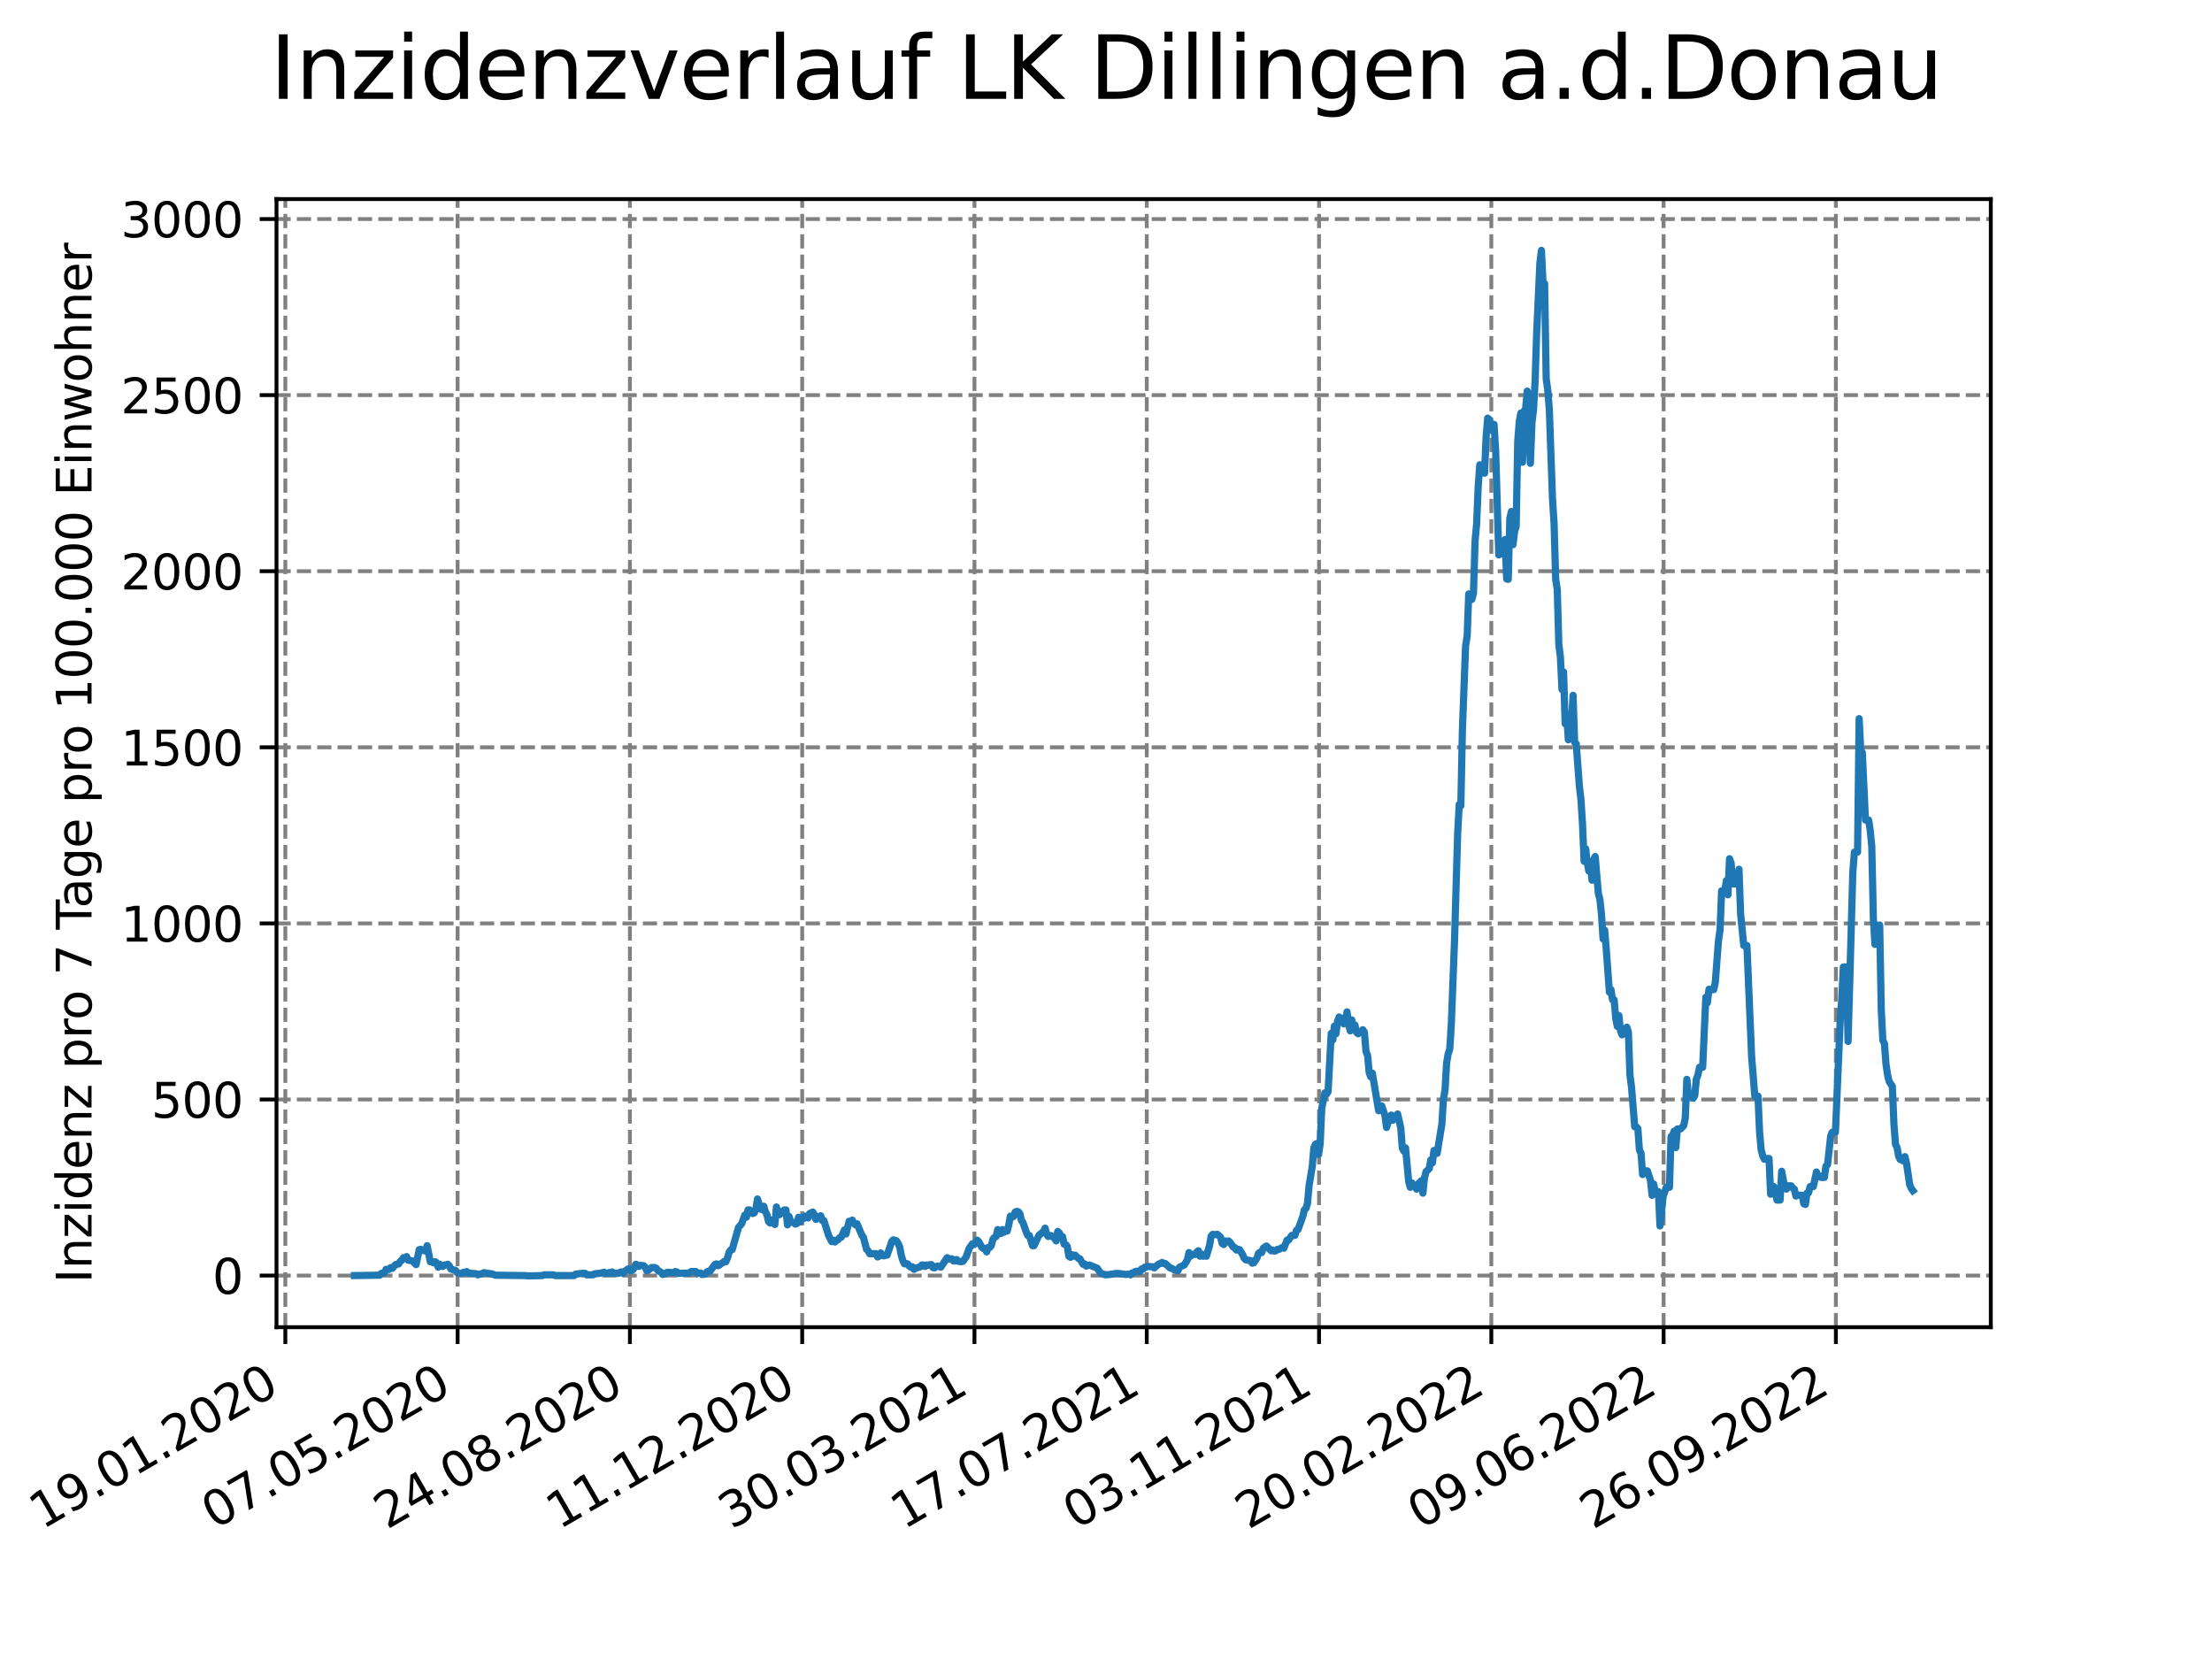 <?xml version="1.0" encoding="utf-8" standalone="no"?>
<!DOCTYPE svg PUBLIC "-//W3C//DTD SVG 1.1//EN"
  "http://www.w3.org/Graphics/SVG/1.1/DTD/svg11.dtd">
<svg xmlns:xlink="http://www.w3.org/1999/xlink" width="460.8pt" height="345.6pt" viewBox="0 0 460.8 345.6" xmlns="http://www.w3.org/2000/svg" version="1.1">
 <defs>
  <style type="text/css">*{stroke-linejoin: round; stroke-linecap: butt}</style>
 </defs>
 <g id="figure_1">
  <g id="patch_1">
   <path d="M 0 345.6 
L 460.8 345.6 
L 460.8 0 
L 0 0 
z
" style="fill: #ffffff"/>
  </g>
  <g id="axes_1">
   <g id="patch_2">
    <path d="M 57.6 276.48 
L 414.72 276.48 
L 414.72 41.472 
L 57.6 41.472 
z
" style="fill: #ffffff"/>
   </g>
   <g id="matplotlib.axis_1">
    <g id="xtick_1">
     <g id="line2d_1">
      <path d="M 59.441 276.48 
L 59.441 41.472 
" clip-path="url(#p526ff1612f)" style="fill: none; stroke-dasharray: 2.96,1.28; stroke-dashoffset: 0; stroke: #808080; stroke-width: 0.8"/>
     </g>
     <g id="line2d_2">
      <defs>
       <path id="mc15b7a299a" d="M 0 0 
L 0 3.5 
" style="stroke: #000000; stroke-width: 0.8"/>
      </defs>
      <g>
       <use xlink:href="#mc15b7a299a" x="59.441" y="276.48" style="stroke: #000000; stroke-width: 0.8"/>
      </g>
     </g>
     <g id="text_1">
      <!-- 19.01.2020 -->
      <g transform="translate(8.816 318.689) rotate(-30) scale(0.1 -0.1)">
       <defs>
        <path id="DejaVuSans-31" d="M 794 531 
L 1825 531 
L 1825 4091 
L 703 3866 
L 703 4441 
L 1819 4666 
L 2450 4666 
L 2450 531 
L 3481 531 
L 3481 0 
L 794 0 
L 794 531 
z
" transform="scale(0.016)"/>
        <path id="DejaVuSans-39" d="M 703 97 
L 703 672 
Q 941 559 1184 500 
Q 1428 441 1663 441 
Q 2288 441 2617 861 
Q 2947 1281 2994 2138 
Q 2813 1869 2534 1725 
Q 2256 1581 1919 1581 
Q 1219 1581 811 2004 
Q 403 2428 403 3163 
Q 403 3881 828 4315 
Q 1253 4750 1959 4750 
Q 2769 4750 3195 4129 
Q 3622 3509 3622 2328 
Q 3622 1225 3098 567 
Q 2575 -91 1691 -91 
Q 1453 -91 1209 -44 
Q 966 3 703 97 
z
M 1959 2075 
Q 2384 2075 2632 2365 
Q 2881 2656 2881 3163 
Q 2881 3666 2632 3958 
Q 2384 4250 1959 4250 
Q 1534 4250 1286 3958 
Q 1038 3666 1038 3163 
Q 1038 2656 1286 2365 
Q 1534 2075 1959 2075 
z
" transform="scale(0.016)"/>
        <path id="DejaVuSans-2e" d="M 684 794 
L 1344 794 
L 1344 0 
L 684 0 
L 684 794 
z
" transform="scale(0.016)"/>
        <path id="DejaVuSans-30" d="M 2034 4250 
Q 1547 4250 1301 3770 
Q 1056 3291 1056 2328 
Q 1056 1369 1301 889 
Q 1547 409 2034 409 
Q 2525 409 2770 889 
Q 3016 1369 3016 2328 
Q 3016 3291 2770 3770 
Q 2525 4250 2034 4250 
z
M 2034 4750 
Q 2819 4750 3233 4129 
Q 3647 3509 3647 2328 
Q 3647 1150 3233 529 
Q 2819 -91 2034 -91 
Q 1250 -91 836 529 
Q 422 1150 422 2328 
Q 422 3509 836 4129 
Q 1250 4750 2034 4750 
z
" transform="scale(0.016)"/>
        <path id="DejaVuSans-32" d="M 1228 531 
L 3431 531 
L 3431 0 
L 469 0 
L 469 531 
Q 828 903 1448 1529 
Q 2069 2156 2228 2338 
Q 2531 2678 2651 2914 
Q 2772 3150 2772 3378 
Q 2772 3750 2511 3984 
Q 2250 4219 1831 4219 
Q 1534 4219 1204 4116 
Q 875 4013 500 3803 
L 500 4441 
Q 881 4594 1212 4672 
Q 1544 4750 1819 4750 
Q 2544 4750 2975 4387 
Q 3406 4025 3406 3419 
Q 3406 3131 3298 2873 
Q 3191 2616 2906 2266 
Q 2828 2175 2409 1742 
Q 1991 1309 1228 531 
z
" transform="scale(0.016)"/>
       </defs>
       <use xlink:href="#DejaVuSans-31"/>
       <use xlink:href="#DejaVuSans-39" x="63.623"/>
       <use xlink:href="#DejaVuSans-2e" x="127.246"/>
       <use xlink:href="#DejaVuSans-30" x="159.033"/>
       <use xlink:href="#DejaVuSans-31" x="222.656"/>
       <use xlink:href="#DejaVuSans-2e" x="286.279"/>
       <use xlink:href="#DejaVuSans-32" x="318.066"/>
       <use xlink:href="#DejaVuSans-30" x="381.689"/>
       <use xlink:href="#DejaVuSans-32" x="445.312"/>
       <use xlink:href="#DejaVuSans-30" x="508.936"/>
      </g>
     </g>
    </g>
    <g id="xtick_2">
     <g id="line2d_3">
      <path d="M 95.331 276.48 
L 95.331 41.472 
" clip-path="url(#p526ff1612f)" style="fill: none; stroke-dasharray: 2.96,1.28; stroke-dashoffset: 0; stroke: #808080; stroke-width: 0.8"/>
     </g>
     <g id="line2d_4">
      <g>
       <use xlink:href="#mc15b7a299a" x="95.331" y="276.48" style="stroke: #000000; stroke-width: 0.8"/>
      </g>
     </g>
     <g id="text_2">
      <!-- 07.05.2020 -->
      <g transform="translate(44.706 318.689) rotate(-30) scale(0.1 -0.1)">
       <defs>
        <path id="DejaVuSans-37" d="M 525 4666 
L 3525 4666 
L 3525 4397 
L 1831 0 
L 1172 0 
L 2766 4134 
L 525 4134 
L 525 4666 
z
" transform="scale(0.016)"/>
        <path id="DejaVuSans-35" d="M 691 4666 
L 3169 4666 
L 3169 4134 
L 1269 4134 
L 1269 2991 
Q 1406 3038 1543 3061 
Q 1681 3084 1819 3084 
Q 2600 3084 3056 2656 
Q 3513 2228 3513 1497 
Q 3513 744 3044 326 
Q 2575 -91 1722 -91 
Q 1428 -91 1123 -41 
Q 819 9 494 109 
L 494 744 
Q 775 591 1075 516 
Q 1375 441 1709 441 
Q 2250 441 2565 725 
Q 2881 1009 2881 1497 
Q 2881 1984 2565 2268 
Q 2250 2553 1709 2553 
Q 1456 2553 1204 2497 
Q 953 2441 691 2322 
L 691 4666 
z
" transform="scale(0.016)"/>
       </defs>
       <use xlink:href="#DejaVuSans-30"/>
       <use xlink:href="#DejaVuSans-37" x="63.623"/>
       <use xlink:href="#DejaVuSans-2e" x="127.246"/>
       <use xlink:href="#DejaVuSans-30" x="159.033"/>
       <use xlink:href="#DejaVuSans-35" x="222.656"/>
       <use xlink:href="#DejaVuSans-2e" x="286.279"/>
       <use xlink:href="#DejaVuSans-32" x="318.066"/>
       <use xlink:href="#DejaVuSans-30" x="381.689"/>
       <use xlink:href="#DejaVuSans-32" x="445.312"/>
       <use xlink:href="#DejaVuSans-30" x="508.936"/>
      </g>
     </g>
    </g>
    <g id="xtick_3">
     <g id="line2d_5">
      <path d="M 131.221 276.48 
L 131.221 41.472 
" clip-path="url(#p526ff1612f)" style="fill: none; stroke-dasharray: 2.96,1.28; stroke-dashoffset: 0; stroke: #808080; stroke-width: 0.8"/>
     </g>
     <g id="line2d_6">
      <g>
       <use xlink:href="#mc15b7a299a" x="131.221" y="276.48" style="stroke: #000000; stroke-width: 0.8"/>
      </g>
     </g>
     <g id="text_3">
      <!-- 24.08.2020 -->
      <g transform="translate(80.596 318.689) rotate(-30) scale(0.1 -0.1)">
       <defs>
        <path id="DejaVuSans-34" d="M 2419 4116 
L 825 1625 
L 2419 1625 
L 2419 4116 
z
M 2253 4666 
L 3047 4666 
L 3047 1625 
L 3713 1625 
L 3713 1100 
L 3047 1100 
L 3047 0 
L 2419 0 
L 2419 1100 
L 313 1100 
L 313 1709 
L 2253 4666 
z
" transform="scale(0.016)"/>
        <path id="DejaVuSans-38" d="M 2034 2216 
Q 1584 2216 1326 1975 
Q 1069 1734 1069 1313 
Q 1069 891 1326 650 
Q 1584 409 2034 409 
Q 2484 409 2743 651 
Q 3003 894 3003 1313 
Q 3003 1734 2745 1975 
Q 2488 2216 2034 2216 
z
M 1403 2484 
Q 997 2584 770 2862 
Q 544 3141 544 3541 
Q 544 4100 942 4425 
Q 1341 4750 2034 4750 
Q 2731 4750 3128 4425 
Q 3525 4100 3525 3541 
Q 3525 3141 3298 2862 
Q 3072 2584 2669 2484 
Q 3125 2378 3379 2068 
Q 3634 1759 3634 1313 
Q 3634 634 3220 271 
Q 2806 -91 2034 -91 
Q 1263 -91 848 271 
Q 434 634 434 1313 
Q 434 1759 690 2068 
Q 947 2378 1403 2484 
z
M 1172 3481 
Q 1172 3119 1398 2916 
Q 1625 2713 2034 2713 
Q 2441 2713 2670 2916 
Q 2900 3119 2900 3481 
Q 2900 3844 2670 4047 
Q 2441 4250 2034 4250 
Q 1625 4250 1398 4047 
Q 1172 3844 1172 3481 
z
" transform="scale(0.016)"/>
       </defs>
       <use xlink:href="#DejaVuSans-32"/>
       <use xlink:href="#DejaVuSans-34" x="63.623"/>
       <use xlink:href="#DejaVuSans-2e" x="127.246"/>
       <use xlink:href="#DejaVuSans-30" x="159.033"/>
       <use xlink:href="#DejaVuSans-38" x="222.656"/>
       <use xlink:href="#DejaVuSans-2e" x="286.279"/>
       <use xlink:href="#DejaVuSans-32" x="318.066"/>
       <use xlink:href="#DejaVuSans-30" x="381.689"/>
       <use xlink:href="#DejaVuSans-32" x="445.312"/>
       <use xlink:href="#DejaVuSans-30" x="508.936"/>
      </g>
     </g>
    </g>
    <g id="xtick_4">
     <g id="line2d_7">
      <path d="M 167.111 276.48 
L 167.111 41.472 
" clip-path="url(#p526ff1612f)" style="fill: none; stroke-dasharray: 2.96,1.28; stroke-dashoffset: 0; stroke: #808080; stroke-width: 0.8"/>
     </g>
     <g id="line2d_8">
      <g>
       <use xlink:href="#mc15b7a299a" x="167.111" y="276.48" style="stroke: #000000; stroke-width: 0.8"/>
      </g>
     </g>
     <g id="text_4">
      <!-- 11.12.2020 -->
      <g transform="translate(116.485 318.689) rotate(-30) scale(0.1 -0.1)">
       <use xlink:href="#DejaVuSans-31"/>
       <use xlink:href="#DejaVuSans-31" x="63.623"/>
       <use xlink:href="#DejaVuSans-2e" x="127.246"/>
       <use xlink:href="#DejaVuSans-31" x="159.033"/>
       <use xlink:href="#DejaVuSans-32" x="222.656"/>
       <use xlink:href="#DejaVuSans-2e" x="286.279"/>
       <use xlink:href="#DejaVuSans-32" x="318.066"/>
       <use xlink:href="#DejaVuSans-30" x="381.689"/>
       <use xlink:href="#DejaVuSans-32" x="445.312"/>
       <use xlink:href="#DejaVuSans-30" x="508.936"/>
      </g>
     </g>
    </g>
    <g id="xtick_5">
     <g id="line2d_9">
      <path d="M 203 276.48 
L 203 41.472 
" clip-path="url(#p526ff1612f)" style="fill: none; stroke-dasharray: 2.96,1.28; stroke-dashoffset: 0; stroke: #808080; stroke-width: 0.8"/>
     </g>
     <g id="line2d_10">
      <g>
       <use xlink:href="#mc15b7a299a" x="203" y="276.48" style="stroke: #000000; stroke-width: 0.8"/>
      </g>
     </g>
     <g id="text_5">
      <!-- 30.03.2021 -->
      <g transform="translate(152.375 318.689) rotate(-30) scale(0.1 -0.1)">
       <defs>
        <path id="DejaVuSans-33" d="M 2597 2516 
Q 3050 2419 3304 2112 
Q 3559 1806 3559 1356 
Q 3559 666 3084 287 
Q 2609 -91 1734 -91 
Q 1441 -91 1130 -33 
Q 819 25 488 141 
L 488 750 
Q 750 597 1062 519 
Q 1375 441 1716 441 
Q 2309 441 2620 675 
Q 2931 909 2931 1356 
Q 2931 1769 2642 2001 
Q 2353 2234 1838 2234 
L 1294 2234 
L 1294 2753 
L 1863 2753 
Q 2328 2753 2575 2939 
Q 2822 3125 2822 3475 
Q 2822 3834 2567 4026 
Q 2313 4219 1838 4219 
Q 1578 4219 1281 4162 
Q 984 4106 628 3988 
L 628 4550 
Q 988 4650 1302 4700 
Q 1616 4750 1894 4750 
Q 2613 4750 3031 4423 
Q 3450 4097 3450 3541 
Q 3450 3153 3228 2886 
Q 3006 2619 2597 2516 
z
" transform="scale(0.016)"/>
       </defs>
       <use xlink:href="#DejaVuSans-33"/>
       <use xlink:href="#DejaVuSans-30" x="63.623"/>
       <use xlink:href="#DejaVuSans-2e" x="127.246"/>
       <use xlink:href="#DejaVuSans-30" x="159.033"/>
       <use xlink:href="#DejaVuSans-33" x="222.656"/>
       <use xlink:href="#DejaVuSans-2e" x="286.279"/>
       <use xlink:href="#DejaVuSans-32" x="318.066"/>
       <use xlink:href="#DejaVuSans-30" x="381.689"/>
       <use xlink:href="#DejaVuSans-32" x="445.312"/>
       <use xlink:href="#DejaVuSans-31" x="508.936"/>
      </g>
     </g>
    </g>
    <g id="xtick_6">
     <g id="line2d_11">
      <path d="M 238.89 276.48 
L 238.89 41.472 
" clip-path="url(#p526ff1612f)" style="fill: none; stroke-dasharray: 2.96,1.28; stroke-dashoffset: 0; stroke: #808080; stroke-width: 0.8"/>
     </g>
     <g id="line2d_12">
      <g>
       <use xlink:href="#mc15b7a299a" x="238.89" y="276.48" style="stroke: #000000; stroke-width: 0.8"/>
      </g>
     </g>
     <g id="text_6">
      <!-- 17.07.2021 -->
      <g transform="translate(188.265 318.689) rotate(-30) scale(0.1 -0.1)">
       <use xlink:href="#DejaVuSans-31"/>
       <use xlink:href="#DejaVuSans-37" x="63.623"/>
       <use xlink:href="#DejaVuSans-2e" x="127.246"/>
       <use xlink:href="#DejaVuSans-30" x="159.033"/>
       <use xlink:href="#DejaVuSans-37" x="222.656"/>
       <use xlink:href="#DejaVuSans-2e" x="286.279"/>
       <use xlink:href="#DejaVuSans-32" x="318.066"/>
       <use xlink:href="#DejaVuSans-30" x="381.689"/>
       <use xlink:href="#DejaVuSans-32" x="445.312"/>
       <use xlink:href="#DejaVuSans-31" x="508.936"/>
      </g>
     </g>
    </g>
    <g id="xtick_7">
     <g id="line2d_13">
      <path d="M 274.78 276.48 
L 274.78 41.472 
" clip-path="url(#p526ff1612f)" style="fill: none; stroke-dasharray: 2.96,1.28; stroke-dashoffset: 0; stroke: #808080; stroke-width: 0.8"/>
     </g>
     <g id="line2d_14">
      <g>
       <use xlink:href="#mc15b7a299a" x="274.78" y="276.48" style="stroke: #000000; stroke-width: 0.8"/>
      </g>
     </g>
     <g id="text_7">
      <!-- 03.11.2021 -->
      <g transform="translate(224.155 318.689) rotate(-30) scale(0.1 -0.1)">
       <use xlink:href="#DejaVuSans-30"/>
       <use xlink:href="#DejaVuSans-33" x="63.623"/>
       <use xlink:href="#DejaVuSans-2e" x="127.246"/>
       <use xlink:href="#DejaVuSans-31" x="159.033"/>
       <use xlink:href="#DejaVuSans-31" x="222.656"/>
       <use xlink:href="#DejaVuSans-2e" x="286.279"/>
       <use xlink:href="#DejaVuSans-32" x="318.066"/>
       <use xlink:href="#DejaVuSans-30" x="381.689"/>
       <use xlink:href="#DejaVuSans-32" x="445.312"/>
       <use xlink:href="#DejaVuSans-31" x="508.936"/>
      </g>
     </g>
    </g>
    <g id="xtick_8">
     <g id="line2d_15">
      <path d="M 310.67 276.48 
L 310.67 41.472 
" clip-path="url(#p526ff1612f)" style="fill: none; stroke-dasharray: 2.96,1.28; stroke-dashoffset: 0; stroke: #808080; stroke-width: 0.8"/>
     </g>
     <g id="line2d_16">
      <g>
       <use xlink:href="#mc15b7a299a" x="310.67" y="276.48" style="stroke: #000000; stroke-width: 0.8"/>
      </g>
     </g>
     <g id="text_8">
      <!-- 20.02.2022 -->
      <g transform="translate(260.045 318.689) rotate(-30) scale(0.1 -0.1)">
       <use xlink:href="#DejaVuSans-32"/>
       <use xlink:href="#DejaVuSans-30" x="63.623"/>
       <use xlink:href="#DejaVuSans-2e" x="127.246"/>
       <use xlink:href="#DejaVuSans-30" x="159.033"/>
       <use xlink:href="#DejaVuSans-32" x="222.656"/>
       <use xlink:href="#DejaVuSans-2e" x="286.279"/>
       <use xlink:href="#DejaVuSans-32" x="318.066"/>
       <use xlink:href="#DejaVuSans-30" x="381.689"/>
       <use xlink:href="#DejaVuSans-32" x="445.312"/>
       <use xlink:href="#DejaVuSans-32" x="508.936"/>
      </g>
     </g>
    </g>
    <g id="xtick_9">
     <g id="line2d_17">
      <path d="M 346.56 276.48 
L 346.56 41.472 
" clip-path="url(#p526ff1612f)" style="fill: none; stroke-dasharray: 2.96,1.28; stroke-dashoffset: 0; stroke: #808080; stroke-width: 0.8"/>
     </g>
     <g id="line2d_18">
      <g>
       <use xlink:href="#mc15b7a299a" x="346.56" y="276.48" style="stroke: #000000; stroke-width: 0.8"/>
      </g>
     </g>
     <g id="text_9">
      <!-- 09.06.2022 -->
      <g transform="translate(295.934 318.689) rotate(-30) scale(0.1 -0.1)">
       <defs>
        <path id="DejaVuSans-36" d="M 2113 2584 
Q 1688 2584 1439 2293 
Q 1191 2003 1191 1497 
Q 1191 994 1439 701 
Q 1688 409 2113 409 
Q 2538 409 2786 701 
Q 3034 994 3034 1497 
Q 3034 2003 2786 2293 
Q 2538 2584 2113 2584 
z
M 3366 4563 
L 3366 3988 
Q 3128 4100 2886 4159 
Q 2644 4219 2406 4219 
Q 1781 4219 1451 3797 
Q 1122 3375 1075 2522 
Q 1259 2794 1537 2939 
Q 1816 3084 2150 3084 
Q 2853 3084 3261 2657 
Q 3669 2231 3669 1497 
Q 3669 778 3244 343 
Q 2819 -91 2113 -91 
Q 1303 -91 875 529 
Q 447 1150 447 2328 
Q 447 3434 972 4092 
Q 1497 4750 2381 4750 
Q 2619 4750 2861 4703 
Q 3103 4656 3366 4563 
z
" transform="scale(0.016)"/>
       </defs>
       <use xlink:href="#DejaVuSans-30"/>
       <use xlink:href="#DejaVuSans-39" x="63.623"/>
       <use xlink:href="#DejaVuSans-2e" x="127.246"/>
       <use xlink:href="#DejaVuSans-30" x="159.033"/>
       <use xlink:href="#DejaVuSans-36" x="222.656"/>
       <use xlink:href="#DejaVuSans-2e" x="286.279"/>
       <use xlink:href="#DejaVuSans-32" x="318.066"/>
       <use xlink:href="#DejaVuSans-30" x="381.689"/>
       <use xlink:href="#DejaVuSans-32" x="445.312"/>
       <use xlink:href="#DejaVuSans-32" x="508.936"/>
      </g>
     </g>
    </g>
    <g id="xtick_10">
     <g id="line2d_19">
      <path d="M 382.449 276.48 
L 382.449 41.472 
" clip-path="url(#p526ff1612f)" style="fill: none; stroke-dasharray: 2.96,1.28; stroke-dashoffset: 0; stroke: #808080; stroke-width: 0.8"/>
     </g>
     <g id="line2d_20">
      <g>
       <use xlink:href="#mc15b7a299a" x="382.449" y="276.48" style="stroke: #000000; stroke-width: 0.8"/>
      </g>
     </g>
     <g id="text_10">
      <!-- 26.09.2022 -->
      <g transform="translate(331.824 318.689) rotate(-30) scale(0.1 -0.1)">
       <use xlink:href="#DejaVuSans-32"/>
       <use xlink:href="#DejaVuSans-36" x="63.623"/>
       <use xlink:href="#DejaVuSans-2e" x="127.246"/>
       <use xlink:href="#DejaVuSans-30" x="159.033"/>
       <use xlink:href="#DejaVuSans-39" x="222.656"/>
       <use xlink:href="#DejaVuSans-2e" x="286.279"/>
       <use xlink:href="#DejaVuSans-32" x="318.066"/>
       <use xlink:href="#DejaVuSans-30" x="381.689"/>
       <use xlink:href="#DejaVuSans-32" x="445.312"/>
       <use xlink:href="#DejaVuSans-32" x="508.936"/>
      </g>
     </g>
    </g>
   </g>
   <g id="matplotlib.axis_2">
    <g id="ytick_1">
     <g id="line2d_21">
      <path d="M 57.6 265.722 
L 414.72 265.722 
" clip-path="url(#p526ff1612f)" style="fill: none; stroke-dasharray: 2.96,1.28; stroke-dashoffset: 0; stroke: #808080; stroke-width: 0.8"/>
     </g>
     <g id="line2d_22">
      <defs>
       <path id="m49b71de050" d="M 0 0 
L -3.5 0 
" style="stroke: #000000; stroke-width: 0.8"/>
      </defs>
      <g>
       <use xlink:href="#m49b71de050" x="57.6" y="265.722" style="stroke: #000000; stroke-width: 0.8"/>
      </g>
     </g>
     <g id="text_11">
      <!-- 0 -->
      <g transform="translate(44.237 269.521) scale(0.1 -0.1)">
       <use xlink:href="#DejaVuSans-30"/>
      </g>
     </g>
    </g>
    <g id="ytick_2">
     <g id="line2d_23">
      <path d="M 57.6 229.04 
L 414.72 229.04 
" clip-path="url(#p526ff1612f)" style="fill: none; stroke-dasharray: 2.96,1.28; stroke-dashoffset: 0; stroke: #808080; stroke-width: 0.8"/>
     </g>
     <g id="line2d_24">
      <g>
       <use xlink:href="#m49b71de050" x="57.6" y="229.04" style="stroke: #000000; stroke-width: 0.8"/>
      </g>
     </g>
     <g id="text_12">
      <!-- 500 -->
      <g transform="translate(31.512 232.839) scale(0.1 -0.1)">
       <use xlink:href="#DejaVuSans-35"/>
       <use xlink:href="#DejaVuSans-30" x="63.623"/>
       <use xlink:href="#DejaVuSans-30" x="127.246"/>
      </g>
     </g>
    </g>
    <g id="ytick_3">
     <g id="line2d_25">
      <path d="M 57.6 192.358 
L 414.72 192.358 
" clip-path="url(#p526ff1612f)" style="fill: none; stroke-dasharray: 2.96,1.28; stroke-dashoffset: 0; stroke: #808080; stroke-width: 0.8"/>
     </g>
     <g id="line2d_26">
      <g>
       <use xlink:href="#m49b71de050" x="57.6" y="192.358" style="stroke: #000000; stroke-width: 0.8"/>
      </g>
     </g>
     <g id="text_13">
      <!-- 1000 -->
      <g transform="translate(25.15 196.157) scale(0.1 -0.1)">
       <use xlink:href="#DejaVuSans-31"/>
       <use xlink:href="#DejaVuSans-30" x="63.623"/>
       <use xlink:href="#DejaVuSans-30" x="127.246"/>
       <use xlink:href="#DejaVuSans-30" x="190.869"/>
      </g>
     </g>
    </g>
    <g id="ytick_4">
     <g id="line2d_27">
      <path d="M 57.6 155.676 
L 414.72 155.676 
" clip-path="url(#p526ff1612f)" style="fill: none; stroke-dasharray: 2.96,1.28; stroke-dashoffset: 0; stroke: #808080; stroke-width: 0.8"/>
     </g>
     <g id="line2d_28">
      <g>
       <use xlink:href="#m49b71de050" x="57.6" y="155.676" style="stroke: #000000; stroke-width: 0.8"/>
      </g>
     </g>
     <g id="text_14">
      <!-- 1500 -->
      <g transform="translate(25.15 159.476) scale(0.1 -0.1)">
       <use xlink:href="#DejaVuSans-31"/>
       <use xlink:href="#DejaVuSans-35" x="63.623"/>
       <use xlink:href="#DejaVuSans-30" x="127.246"/>
       <use xlink:href="#DejaVuSans-30" x="190.869"/>
      </g>
     </g>
    </g>
    <g id="ytick_5">
     <g id="line2d_29">
      <path d="M 57.6 118.995 
L 414.72 118.995 
" clip-path="url(#p526ff1612f)" style="fill: none; stroke-dasharray: 2.96,1.28; stroke-dashoffset: 0; stroke: #808080; stroke-width: 0.8"/>
     </g>
     <g id="line2d_30">
      <g>
       <use xlink:href="#m49b71de050" x="57.6" y="118.995" style="stroke: #000000; stroke-width: 0.8"/>
      </g>
     </g>
     <g id="text_15">
      <!-- 2000 -->
      <g transform="translate(25.15 122.794) scale(0.1 -0.1)">
       <use xlink:href="#DejaVuSans-32"/>
       <use xlink:href="#DejaVuSans-30" x="63.623"/>
       <use xlink:href="#DejaVuSans-30" x="127.246"/>
       <use xlink:href="#DejaVuSans-30" x="190.869"/>
      </g>
     </g>
    </g>
    <g id="ytick_6">
     <g id="line2d_31">
      <path d="M 57.6 82.313 
L 414.72 82.313 
" clip-path="url(#p526ff1612f)" style="fill: none; stroke-dasharray: 2.96,1.28; stroke-dashoffset: 0; stroke: #808080; stroke-width: 0.8"/>
     </g>
     <g id="line2d_32">
      <g>
       <use xlink:href="#m49b71de050" x="57.6" y="82.313" style="stroke: #000000; stroke-width: 0.8"/>
      </g>
     </g>
     <g id="text_16">
      <!-- 2500 -->
      <g transform="translate(25.15 86.112) scale(0.1 -0.1)">
       <use xlink:href="#DejaVuSans-32"/>
       <use xlink:href="#DejaVuSans-35" x="63.623"/>
       <use xlink:href="#DejaVuSans-30" x="127.246"/>
       <use xlink:href="#DejaVuSans-30" x="190.869"/>
      </g>
     </g>
    </g>
    <g id="ytick_7">
     <g id="line2d_33">
      <path d="M 57.6 45.631 
L 414.72 45.631 
" clip-path="url(#p526ff1612f)" style="fill: none; stroke-dasharray: 2.96,1.28; stroke-dashoffset: 0; stroke: #808080; stroke-width: 0.8"/>
     </g>
     <g id="line2d_34">
      <g>
       <use xlink:href="#m49b71de050" x="57.6" y="45.631" style="stroke: #000000; stroke-width: 0.8"/>
      </g>
     </g>
     <g id="text_17">
      <!-- 3000 -->
      <g transform="translate(25.15 49.43) scale(0.1 -0.1)">
       <use xlink:href="#DejaVuSans-33"/>
       <use xlink:href="#DejaVuSans-30" x="63.623"/>
       <use xlink:href="#DejaVuSans-30" x="127.246"/>
       <use xlink:href="#DejaVuSans-30" x="190.869"/>
      </g>
     </g>
    </g>
    <g id="text_18">
     <!-- Inzidenz pro 7 Tage pro 100.000 Einwohner -->
     <g transform="translate(19.07 267.301) rotate(-90) scale(0.1 -0.1)">
      <defs>
       <path id="DejaVuSans-49" d="M 628 4666 
L 1259 4666 
L 1259 0 
L 628 0 
L 628 4666 
z
" transform="scale(0.016)"/>
       <path id="DejaVuSans-6e" d="M 3513 2113 
L 3513 0 
L 2938 0 
L 2938 2094 
Q 2938 2591 2744 2837 
Q 2550 3084 2163 3084 
Q 1697 3084 1428 2787 
Q 1159 2491 1159 1978 
L 1159 0 
L 581 0 
L 581 3500 
L 1159 3500 
L 1159 2956 
Q 1366 3272 1645 3428 
Q 1925 3584 2291 3584 
Q 2894 3584 3203 3211 
Q 3513 2838 3513 2113 
z
" transform="scale(0.016)"/>
       <path id="DejaVuSans-7a" d="M 353 3500 
L 3084 3500 
L 3084 2975 
L 922 459 
L 3084 459 
L 3084 0 
L 275 0 
L 275 525 
L 2438 3041 
L 353 3041 
L 353 3500 
z
" transform="scale(0.016)"/>
       <path id="DejaVuSans-69" d="M 603 3500 
L 1178 3500 
L 1178 0 
L 603 0 
L 603 3500 
z
M 603 4863 
L 1178 4863 
L 1178 4134 
L 603 4134 
L 603 4863 
z
" transform="scale(0.016)"/>
       <path id="DejaVuSans-64" d="M 2906 2969 
L 2906 4863 
L 3481 4863 
L 3481 0 
L 2906 0 
L 2906 525 
Q 2725 213 2448 61 
Q 2172 -91 1784 -91 
Q 1150 -91 751 415 
Q 353 922 353 1747 
Q 353 2572 751 3078 
Q 1150 3584 1784 3584 
Q 2172 3584 2448 3432 
Q 2725 3281 2906 2969 
z
M 947 1747 
Q 947 1113 1208 752 
Q 1469 391 1925 391 
Q 2381 391 2643 752 
Q 2906 1113 2906 1747 
Q 2906 2381 2643 2742 
Q 2381 3103 1925 3103 
Q 1469 3103 1208 2742 
Q 947 2381 947 1747 
z
" transform="scale(0.016)"/>
       <path id="DejaVuSans-65" d="M 3597 1894 
L 3597 1613 
L 953 1613 
Q 991 1019 1311 708 
Q 1631 397 2203 397 
Q 2534 397 2845 478 
Q 3156 559 3463 722 
L 3463 178 
Q 3153 47 2828 -22 
Q 2503 -91 2169 -91 
Q 1331 -91 842 396 
Q 353 884 353 1716 
Q 353 2575 817 3079 
Q 1281 3584 2069 3584 
Q 2775 3584 3186 3129 
Q 3597 2675 3597 1894 
z
M 3022 2063 
Q 3016 2534 2758 2815 
Q 2500 3097 2075 3097 
Q 1594 3097 1305 2825 
Q 1016 2553 972 2059 
L 3022 2063 
z
" transform="scale(0.016)"/>
       <path id="DejaVuSans-20" transform="scale(0.016)"/>
       <path id="DejaVuSans-70" d="M 1159 525 
L 1159 -1331 
L 581 -1331 
L 581 3500 
L 1159 3500 
L 1159 2969 
Q 1341 3281 1617 3432 
Q 1894 3584 2278 3584 
Q 2916 3584 3314 3078 
Q 3713 2572 3713 1747 
Q 3713 922 3314 415 
Q 2916 -91 2278 -91 
Q 1894 -91 1617 61 
Q 1341 213 1159 525 
z
M 3116 1747 
Q 3116 2381 2855 2742 
Q 2594 3103 2138 3103 
Q 1681 3103 1420 2742 
Q 1159 2381 1159 1747 
Q 1159 1113 1420 752 
Q 1681 391 2138 391 
Q 2594 391 2855 752 
Q 3116 1113 3116 1747 
z
" transform="scale(0.016)"/>
       <path id="DejaVuSans-72" d="M 2631 2963 
Q 2534 3019 2420 3045 
Q 2306 3072 2169 3072 
Q 1681 3072 1420 2755 
Q 1159 2438 1159 1844 
L 1159 0 
L 581 0 
L 581 3500 
L 1159 3500 
L 1159 2956 
Q 1341 3275 1631 3429 
Q 1922 3584 2338 3584 
Q 2397 3584 2469 3576 
Q 2541 3569 2628 3553 
L 2631 2963 
z
" transform="scale(0.016)"/>
       <path id="DejaVuSans-6f" d="M 1959 3097 
Q 1497 3097 1228 2736 
Q 959 2375 959 1747 
Q 959 1119 1226 758 
Q 1494 397 1959 397 
Q 2419 397 2687 759 
Q 2956 1122 2956 1747 
Q 2956 2369 2687 2733 
Q 2419 3097 1959 3097 
z
M 1959 3584 
Q 2709 3584 3137 3096 
Q 3566 2609 3566 1747 
Q 3566 888 3137 398 
Q 2709 -91 1959 -91 
Q 1206 -91 779 398 
Q 353 888 353 1747 
Q 353 2609 779 3096 
Q 1206 3584 1959 3584 
z
" transform="scale(0.016)"/>
       <path id="DejaVuSans-54" d="M -19 4666 
L 3928 4666 
L 3928 4134 
L 2272 4134 
L 2272 0 
L 1638 0 
L 1638 4134 
L -19 4134 
L -19 4666 
z
" transform="scale(0.016)"/>
       <path id="DejaVuSans-61" d="M 2194 1759 
Q 1497 1759 1228 1600 
Q 959 1441 959 1056 
Q 959 750 1161 570 
Q 1363 391 1709 391 
Q 2188 391 2477 730 
Q 2766 1069 2766 1631 
L 2766 1759 
L 2194 1759 
z
M 3341 1997 
L 3341 0 
L 2766 0 
L 2766 531 
Q 2569 213 2275 61 
Q 1981 -91 1556 -91 
Q 1019 -91 701 211 
Q 384 513 384 1019 
Q 384 1609 779 1909 
Q 1175 2209 1959 2209 
L 2766 2209 
L 2766 2266 
Q 2766 2663 2505 2880 
Q 2244 3097 1772 3097 
Q 1472 3097 1187 3025 
Q 903 2953 641 2809 
L 641 3341 
Q 956 3463 1253 3523 
Q 1550 3584 1831 3584 
Q 2591 3584 2966 3190 
Q 3341 2797 3341 1997 
z
" transform="scale(0.016)"/>
       <path id="DejaVuSans-67" d="M 2906 1791 
Q 2906 2416 2648 2759 
Q 2391 3103 1925 3103 
Q 1463 3103 1205 2759 
Q 947 2416 947 1791 
Q 947 1169 1205 825 
Q 1463 481 1925 481 
Q 2391 481 2648 825 
Q 2906 1169 2906 1791 
z
M 3481 434 
Q 3481 -459 3084 -895 
Q 2688 -1331 1869 -1331 
Q 1566 -1331 1297 -1286 
Q 1028 -1241 775 -1147 
L 775 -588 
Q 1028 -725 1275 -790 
Q 1522 -856 1778 -856 
Q 2344 -856 2625 -561 
Q 2906 -266 2906 331 
L 2906 616 
Q 2728 306 2450 153 
Q 2172 0 1784 0 
Q 1141 0 747 490 
Q 353 981 353 1791 
Q 353 2603 747 3093 
Q 1141 3584 1784 3584 
Q 2172 3584 2450 3431 
Q 2728 3278 2906 2969 
L 2906 3500 
L 3481 3500 
L 3481 434 
z
" transform="scale(0.016)"/>
       <path id="DejaVuSans-45" d="M 628 4666 
L 3578 4666 
L 3578 4134 
L 1259 4134 
L 1259 2753 
L 3481 2753 
L 3481 2222 
L 1259 2222 
L 1259 531 
L 3634 531 
L 3634 0 
L 628 0 
L 628 4666 
z
" transform="scale(0.016)"/>
       <path id="DejaVuSans-77" d="M 269 3500 
L 844 3500 
L 1563 769 
L 2278 3500 
L 2956 3500 
L 3675 769 
L 4391 3500 
L 4966 3500 
L 4050 0 
L 3372 0 
L 2619 2869 
L 1863 0 
L 1184 0 
L 269 3500 
z
" transform="scale(0.016)"/>
       <path id="DejaVuSans-68" d="M 3513 2113 
L 3513 0 
L 2938 0 
L 2938 2094 
Q 2938 2591 2744 2837 
Q 2550 3084 2163 3084 
Q 1697 3084 1428 2787 
Q 1159 2491 1159 1978 
L 1159 0 
L 581 0 
L 581 4863 
L 1159 4863 
L 1159 2956 
Q 1366 3272 1645 3428 
Q 1925 3584 2291 3584 
Q 2894 3584 3203 3211 
Q 3513 2838 3513 2113 
z
" transform="scale(0.016)"/>
      </defs>
      <use xlink:href="#DejaVuSans-49"/>
      <use xlink:href="#DejaVuSans-6e" x="29.492"/>
      <use xlink:href="#DejaVuSans-7a" x="92.871"/>
      <use xlink:href="#DejaVuSans-69" x="145.361"/>
      <use xlink:href="#DejaVuSans-64" x="173.145"/>
      <use xlink:href="#DejaVuSans-65" x="236.621"/>
      <use xlink:href="#DejaVuSans-6e" x="298.145"/>
      <use xlink:href="#DejaVuSans-7a" x="361.523"/>
      <use xlink:href="#DejaVuSans-20" x="414.014"/>
      <use xlink:href="#DejaVuSans-70" x="445.801"/>
      <use xlink:href="#DejaVuSans-72" x="509.277"/>
      <use xlink:href="#DejaVuSans-6f" x="548.141"/>
      <use xlink:href="#DejaVuSans-20" x="609.322"/>
      <use xlink:href="#DejaVuSans-37" x="641.109"/>
      <use xlink:href="#DejaVuSans-20" x="704.732"/>
      <use xlink:href="#DejaVuSans-54" x="736.52"/>
      <use xlink:href="#DejaVuSans-61" x="781.104"/>
      <use xlink:href="#DejaVuSans-67" x="842.383"/>
      <use xlink:href="#DejaVuSans-65" x="905.859"/>
      <use xlink:href="#DejaVuSans-20" x="967.383"/>
      <use xlink:href="#DejaVuSans-70" x="999.17"/>
      <use xlink:href="#DejaVuSans-72" x="1062.646"/>
      <use xlink:href="#DejaVuSans-6f" x="1101.51"/>
      <use xlink:href="#DejaVuSans-20" x="1162.691"/>
      <use xlink:href="#DejaVuSans-31" x="1194.479"/>
      <use xlink:href="#DejaVuSans-30" x="1258.102"/>
      <use xlink:href="#DejaVuSans-30" x="1321.725"/>
      <use xlink:href="#DejaVuSans-2e" x="1385.348"/>
      <use xlink:href="#DejaVuSans-30" x="1417.135"/>
      <use xlink:href="#DejaVuSans-30" x="1480.758"/>
      <use xlink:href="#DejaVuSans-30" x="1544.381"/>
      <use xlink:href="#DejaVuSans-20" x="1608.004"/>
      <use xlink:href="#DejaVuSans-45" x="1639.791"/>
      <use xlink:href="#DejaVuSans-69" x="1702.975"/>
      <use xlink:href="#DejaVuSans-6e" x="1730.758"/>
      <use xlink:href="#DejaVuSans-77" x="1794.137"/>
      <use xlink:href="#DejaVuSans-6f" x="1875.924"/>
      <use xlink:href="#DejaVuSans-68" x="1937.105"/>
      <use xlink:href="#DejaVuSans-6e" x="2000.484"/>
      <use xlink:href="#DejaVuSans-65" x="2063.863"/>
      <use xlink:href="#DejaVuSans-72" x="2125.387"/>
     </g>
    </g>
   </g>
   <g id="line2d_35">
    <path d="M 73.833 265.722 
L 79.101 265.646 
L 79.43 265.266 
L 80.089 265.114 
L 80.418 264.43 
L 81.077 264.43 
L 81.406 264.05 
L 81.735 264.202 
L 82.394 263.443 
L 83.052 263.291 
L 83.381 262.759 
L 83.711 262.531 
L 84.04 261.999 
L 84.369 262.075 
L 84.698 261.771 
L 85.028 262.531 
L 85.686 262.607 
L 86.016 262.759 
L 86.674 263.443 
L 87.333 260.328 
L 87.662 260.252 
L 87.991 260.48 
L 88.32 260.48 
L 88.65 260.631 
L 88.979 259.492 
L 89.637 262.835 
L 89.967 262.835 
L 90.296 263.063 
L 90.625 262.835 
L 90.954 263.063 
L 91.284 263.974 
L 91.613 263.367 
L 91.942 263.746 
L 92.272 263.822 
L 92.601 263.519 
L 92.93 263.519 
L 93.259 263.367 
L 93.589 263.67 
L 93.918 264.354 
L 94.906 264.658 
L 95.235 265.114 
L 95.564 265.266 
L 96.223 265.266 
L 96.552 265.038 
L 96.881 265.114 
L 97.21 264.886 
L 97.54 265.19 
L 98.198 265.266 
L 99.186 265.342 
L 99.515 265.57 
L 99.845 265.418 
L 100.174 265.418 
L 100.832 265.114 
L 102.149 265.342 
L 102.479 265.342 
L 103.137 265.646 
L 109.393 265.722 
L 110.052 265.798 
L 113.015 265.722 
L 113.344 265.57 
L 115.32 265.57 
L 115.649 265.722 
L 119.6 265.722 
L 119.93 265.418 
L 120.588 265.342 
L 121.247 265.266 
L 121.905 265.266 
L 122.235 265.57 
L 123.552 265.57 
L 123.881 265.342 
L 124.869 265.266 
L 125.856 265.038 
L 126.186 265.266 
L 126.515 265.266 
L 126.844 265.114 
L 127.174 265.19 
L 127.503 264.962 
L 127.832 265.19 
L 128.491 265.266 
L 128.82 265.266 
L 129.149 265.038 
L 129.478 264.962 
L 129.808 265.266 
L 130.137 264.81 
L 130.466 264.658 
L 130.795 264.354 
L 131.125 264.354 
L 131.454 264.734 
L 131.783 264.582 
L 132.112 264.126 
L 132.442 263.367 
L 132.771 263.519 
L 133.1 263.822 
L 133.43 263.595 
L 134.088 263.67 
L 134.417 263.974 
L 134.747 264.734 
L 135.076 264.582 
L 135.734 264.05 
L 136.393 264.05 
L 136.722 264.202 
L 137.051 264.658 
L 137.71 265.038 
L 138.039 265.494 
L 138.369 265.266 
L 138.698 265.342 
L 139.027 265.038 
L 140.344 265.114 
L 140.673 264.886 
L 141.003 264.962 
L 141.332 265.266 
L 143.637 265.19 
L 143.966 264.886 
L 144.954 264.886 
L 145.283 265.266 
L 145.942 265.19 
L 146.271 265.494 
L 146.929 265.418 
L 147.259 264.962 
L 147.588 264.81 
L 147.917 264.81 
L 148.905 263.443 
L 149.234 263.291 
L 149.564 263.67 
L 149.893 263.519 
L 150.222 263.215 
L 150.551 263.063 
L 150.881 262.759 
L 151.21 262.835 
L 151.539 262.075 
L 151.868 260.935 
L 152.198 260.404 
L 152.527 260.328 
L 153.515 256.833 
L 153.844 255.693 
L 154.502 254.933 
L 155.161 253.11 
L 155.49 253.566 
L 155.82 252.046 
L 156.149 252.046 
L 156.478 252.35 
L 156.807 252.806 
L 157.137 252.654 
L 157.466 251.818 
L 157.795 249.767 
L 158.454 251.894 
L 158.783 251.97 
L 159.112 251.286 
L 159.441 252.426 
L 159.771 253.034 
L 160.1 254.477 
L 160.429 254.781 
L 160.758 254.174 
L 161.088 254.174 
L 161.417 255.085 
L 161.746 251.438 
L 162.076 252.73 
L 162.405 253.034 
L 163.063 252.274 
L 163.393 252.046 
L 163.722 252.046 
L 164.051 255.161 
L 164.38 253.414 
L 164.71 254.553 
L 165.368 254.705 
L 165.697 255.009 
L 166.027 254.857 
L 166.356 253.566 
L 166.685 254.553 
L 167.015 253.642 
L 167.344 253.87 
L 167.673 253.338 
L 168.002 253.642 
L 168.332 253.718 
L 168.661 252.806 
L 169.319 252.502 
L 169.649 253.034 
L 169.978 254.022 
L 170.307 253.566 
L 170.966 253.262 
L 171.295 254.25 
L 171.624 254.25 
L 172.612 257.365 
L 173.271 258.656 
L 173.6 258.352 
L 173.929 258.732 
L 174.258 258.352 
L 174.588 258.276 
L 174.917 257.82 
L 175.246 257.744 
L 175.905 256.225 
L 176.234 257.061 
L 176.892 254.401 
L 177.222 254.477 
L 177.551 254.174 
L 177.88 254.857 
L 178.209 255.161 
L 178.539 254.933 
L 179.527 257.289 
L 179.856 257.744 
L 180.514 260.252 
L 180.844 260.555 
L 181.173 261.163 
L 182.49 261.163 
L 182.819 261.847 
L 183.148 261.695 
L 183.478 261.011 
L 183.807 261.467 
L 184.136 261.619 
L 184.466 261.467 
L 184.795 261.467 
L 185.453 259.568 
L 185.783 258.58 
L 186.112 258.276 
L 186.77 258.504 
L 187.1 259.036 
L 187.429 259.796 
L 187.758 261.543 
L 188.087 262.607 
L 188.417 263.291 
L 188.746 263.215 
L 189.075 263.291 
L 189.404 263.746 
L 189.734 263.974 
L 190.063 263.898 
L 190.392 264.43 
L 190.722 264.202 
L 191.709 263.898 
L 192.039 263.519 
L 192.368 263.519 
L 192.697 263.822 
L 193.026 263.519 
L 193.356 263.595 
L 193.685 263.443 
L 194.014 263.443 
L 194.343 264.05 
L 194.673 264.126 
L 195.002 263.822 
L 195.331 263.746 
L 195.99 263.974 
L 197.307 261.999 
L 197.636 262.303 
L 198.295 262.227 
L 198.624 262.683 
L 198.953 262.683 
L 199.282 262.379 
L 199.612 262.759 
L 200.27 262.835 
L 200.599 262.759 
L 201.258 261.847 
L 201.917 260.024 
L 202.575 259.112 
L 202.904 259.264 
L 203.563 258.352 
L 203.892 258.656 
L 204.551 259.872 
L 204.88 260.1 
L 205.209 260.024 
L 205.538 260.783 
L 205.868 259.872 
L 206.197 259.872 
L 206.526 259.416 
L 206.855 258.124 
L 207.185 257.744 
L 207.514 257.592 
L 207.843 256.149 
L 208.173 256.909 
L 208.502 256.985 
L 208.831 256.149 
L 209.16 256.681 
L 209.49 256.377 
L 209.819 256.453 
L 210.148 255.161 
L 210.477 253.338 
L 210.807 253.566 
L 211.136 253.414 
L 211.465 252.502 
L 211.794 252.35 
L 212.124 252.426 
L 212.453 252.806 
L 212.782 254.25 
L 213.112 254.705 
L 213.77 256.605 
L 214.099 257.365 
L 214.429 257.365 
L 215.087 259.492 
L 215.416 259.492 
L 216.404 257.365 
L 217.392 256.529 
L 217.721 255.845 
L 218.05 257.137 
L 218.38 257.592 
L 218.709 257.365 
L 219.038 257.44 
L 219.697 257.972 
L 220.026 258.504 
L 220.355 256.529 
L 220.685 256.833 
L 221.014 257.592 
L 221.343 257.592 
L 221.672 259.188 
L 222.002 259.264 
L 222.331 259.644 
L 222.66 261.695 
L 222.989 261.923 
L 223.319 261.391 
L 223.648 261.695 
L 223.977 261.467 
L 224.636 262.151 
L 224.965 262.227 
L 225.624 263.367 
L 225.953 263.291 
L 226.282 263.746 
L 226.941 263.519 
L 228.587 264.202 
L 229.245 265.19 
L 230.233 265.57 
L 231.221 265.494 
L 232.538 265.266 
L 233.526 265.342 
L 234.514 265.494 
L 235.172 265.418 
L 235.501 265.57 
L 235.831 265.19 
L 236.16 265.114 
L 236.489 264.886 
L 236.819 264.81 
L 237.477 264.886 
L 237.806 264.354 
L 238.136 264.354 
L 238.465 263.974 
L 238.794 263.974 
L 239.123 263.822 
L 240.111 263.898 
L 240.44 264.126 
L 241.428 263.291 
L 241.757 263.215 
L 242.087 262.987 
L 242.416 263.215 
L 242.745 263.215 
L 243.404 263.822 
L 243.733 264.126 
L 244.062 264.202 
L 244.721 264.582 
L 245.379 264.734 
L 245.709 263.974 
L 246.696 263.519 
L 247.355 262.455 
L 247.684 260.935 
L 248.014 261.695 
L 248.343 261.315 
L 249.001 261.315 
L 249.331 260.783 
L 249.66 260.555 
L 249.989 261.695 
L 250.318 261.239 
L 250.648 261.695 
L 250.977 261.543 
L 251.306 261.695 
L 251.965 259.492 
L 252.294 257.516 
L 252.623 257.137 
L 252.952 257.213 
L 253.611 257.137 
L 254.27 257.744 
L 254.599 259.036 
L 254.928 259.264 
L 255.257 258.504 
L 255.587 258.732 
L 255.916 258.504 
L 256.245 258.808 
L 256.904 259.796 
L 257.233 259.872 
L 257.562 260.404 
L 257.891 260.252 
L 258.221 260.328 
L 258.879 261.391 
L 259.208 262.151 
L 259.538 262.455 
L 260.526 262.607 
L 260.855 263.139 
L 261.184 263.063 
L 261.843 262.075 
L 262.172 261.087 
L 262.501 260.859 
L 262.83 260.935 
L 263.16 260.024 
L 263.818 259.568 
L 264.806 260.555 
L 265.135 260.404 
L 265.465 260.631 
L 265.794 260.555 
L 266.123 260.252 
L 266.452 260.252 
L 267.111 259.872 
L 267.44 260.024 
L 268.099 258.352 
L 268.428 258.352 
L 269.086 257.365 
L 269.745 257.365 
L 270.074 256.301 
L 270.403 256.149 
L 271.391 253.414 
L 271.721 252.046 
L 272.05 251.742 
L 272.379 250.679 
L 272.708 246.956 
L 273.367 243.005 
L 273.696 239.13 
L 274.025 238.371 
L 274.355 238.219 
L 274.684 240.498 
L 275.013 238.295 
L 275.342 230.925 
L 276.001 227.658 
L 276.33 227.962 
L 276.66 227.43 
L 277.318 215.274 
L 277.647 216.642 
L 277.977 213.754 
L 278.306 215.35 
L 278.635 212.767 
L 278.964 211.855 
L 279.294 212.387 
L 279.623 212.159 
L 279.952 213.299 
L 280.281 212.843 
L 280.611 210.791 
L 280.94 213.299 
L 281.269 214.742 
L 281.598 212.463 
L 281.928 214.362 
L 282.257 213.527 
L 282.586 215.046 
L 282.916 215.35 
L 283.245 214.97 
L 283.574 214.894 
L 283.903 214.514 
L 284.233 215.046 
L 284.562 219.073 
L 284.891 219.833 
L 285.22 223.403 
L 285.55 224.315 
L 285.879 223.555 
L 287.196 231.381 
L 287.525 230.697 
L 287.854 230.393 
L 288.513 232.369 
L 288.842 234.876 
L 289.172 233.812 
L 289.501 233.356 
L 289.83 232.293 
L 290.159 233.356 
L 290.489 232.672 
L 290.818 232.672 
L 291.147 232.065 
L 291.806 234.952 
L 292.135 239.206 
L 292.464 239.814 
L 292.793 239.13 
L 293.452 246.12 
L 293.781 247.336 
L 294.111 246.424 
L 294.44 247.032 
L 294.769 246.88 
L 295.098 247.716 
L 295.428 246.652 
L 296.086 245.968 
L 296.415 248.551 
L 296.745 245.36 
L 297.074 244.069 
L 297.732 243.461 
L 298.062 241.638 
L 298.391 242.245 
L 298.72 239.662 
L 299.049 239.814 
L 299.379 240.27 
L 300.367 234.192 
L 300.696 228.95 
L 301.025 227.126 
L 301.354 221.428 
L 301.684 219.529 
L 302.013 218.541 
L 302.342 213.223 
L 303.001 196.052 
L 303.659 173.563 
L 303.988 167.561 
L 304.318 167.865 
L 304.647 151.986 
L 305.305 134.588 
L 305.635 132.536 
L 305.964 123.723 
L 306.293 123.951 
L 306.623 124.863 
L 306.952 123.571 
L 307.281 112.707 
L 307.61 109.136 
L 307.94 101.31 
L 308.269 96.828 
L 308.598 98.119 
L 308.927 98.119 
L 309.257 98.575 
L 309.586 90.978 
L 309.915 87.103 
L 310.244 87.407 
L 310.574 89.61 
L 311.232 88.395 
L 311.562 93.637 
L 312.22 115.594 
L 312.549 112.783 
L 313.208 115.518 
L 313.537 112.403 
L 313.866 120.608 
L 314.196 120.684 
L 314.525 107.996 
L 314.854 106.553 
L 315.183 113.467 
L 315.513 110.731 
L 315.842 109.668 
L 316.171 91.965 
L 316.5 87.787 
L 316.83 86.039 
L 317.159 96.296 
L 317.488 85.659 
L 317.818 85.128 
L 318.147 81.481 
L 318.805 96.524 
L 319.135 88.091 
L 319.464 85.28 
L 319.793 79.278 
L 320.122 69.249 
L 320.781 54.889 
L 321.11 52.154 
L 321.439 58.992 
L 321.769 59.068 
L 322.098 78.898 
L 322.427 81.253 
L 322.756 85.356 
L 323.415 103.97 
L 323.744 109.06 
L 324.074 120.684 
L 324.403 122.736 
L 324.732 134.284 
L 325.061 136.867 
L 325.391 143.629 
L 325.72 139.982 
L 326.049 150.771 
L 326.378 148.795 
L 326.708 154.114 
L 327.037 149.479 
L 327.366 150.619 
L 327.695 144.845 
L 328.025 154.645 
L 328.354 154.949 
L 329.013 163.762 
L 329.342 166.574 
L 329.671 171.74 
L 330 179.413 
L 330.33 176.83 
L 330.659 179.793 
L 330.988 181.465 
L 331.317 180.021 
L 331.647 183.364 
L 331.976 179.11 
L 332.305 178.426 
L 332.964 186.099 
L 333.293 187.391 
L 333.622 190.582 
L 333.951 195.596 
L 334.281 193.773 
L 334.61 197.724 
L 335.269 206.689 
L 335.598 206.157 
L 335.927 208.284 
L 336.256 208.284 
L 336.586 212.159 
L 336.915 213.83 
L 337.244 211.551 
L 337.573 214.666 
L 337.903 215.578 
L 338.232 215.274 
L 338.561 215.274 
L 338.89 213.982 
L 339.22 214.97 
L 339.549 223.935 
L 339.878 226.518 
L 340.537 234.724 
L 340.866 234.724 
L 341.195 235.104 
L 341.525 239.586 
L 341.854 240.194 
L 342.183 244.677 
L 342.512 243.917 
L 343.171 243.917 
L 343.829 245.892 
L 344.159 249.007 
L 344.488 246.652 
L 344.817 248.247 
L 345.476 248.247 
L 345.805 255.389 
L 346.464 249.235 
L 347.122 247.336 
L 347.781 247.336 
L 348.11 236.775 
L 348.439 236.471 
L 348.768 235.635 
L 349.098 239.054 
L 349.427 235.18 
L 350.085 235.18 
L 350.744 234.496 
L 351.073 232.9 
L 351.402 224.847 
L 351.732 228.266 
L 352.39 228.266 
L 352.72 228.798 
L 353.049 228.266 
L 353.378 224.771 
L 353.707 223.935 
L 354.037 222.34 
L 354.695 222.34 
L 355.354 207.752 
L 355.683 208.892 
L 356.012 206.081 
L 356.671 206.157 
L 357 206.157 
L 357.329 204.637 
L 357.988 195.976 
L 358.317 193.773 
L 358.646 185.567 
L 359.305 185.567 
L 359.634 183.44 
L 359.963 186.403 
L 360.293 178.882 
L 360.622 179.793 
L 360.951 184.124 
L 361.61 184.124 
L 361.939 183.44 
L 362.268 181.085 
L 362.597 190.354 
L 363.256 196.964 
L 363.915 196.964 
L 364.902 220.212 
L 365.561 228.342 
L 366.219 228.342 
L 366.549 235.787 
L 366.878 239.51 
L 367.207 240.802 
L 367.536 241.486 
L 367.866 241.334 
L 368.524 241.334 
L 368.853 248.779 
L 369.183 247.716 
L 369.512 247.184 
L 369.841 248.247 
L 370.171 249.995 
L 370.829 249.995 
L 371.158 243.993 
L 371.817 247.564 
L 372.146 247.716 
L 372.475 247.032 
L 373.134 247.032 
L 373.463 247.488 
L 373.792 247.716 
L 374.122 249.159 
L 374.451 248.931 
L 375.11 249.007 
L 375.439 249.007 
L 375.768 250.755 
L 376.097 250.907 
L 376.427 248.551 
L 376.756 248.475 
L 377.085 247.184 
L 377.744 247.184 
L 378.402 244.145 
L 378.731 245.132 
L 379.061 244.98 
L 379.39 245.284 
L 380.048 245.284 
L 380.378 242.929 
L 380.707 242.625 
L 381.366 236.623 
L 381.695 235.863 
L 382.353 235.863 
L 383.341 212.843 
L 383.67 208.208 
L 384 201.446 
L 384.658 201.446 
L 384.987 216.945 
L 385.975 181.693 
L 386.304 177.514 
L 386.963 177.514 
L 387.292 149.707 
L 387.622 156.317 
L 387.951 156.773 
L 388.609 170.828 
L 389.268 170.828 
L 389.597 172.956 
L 389.926 176.374 
L 390.256 191.342 
L 390.585 196.736 
L 390.914 196.128 
L 391.243 193.317 
L 391.573 192.709 
L 391.902 210.336 
L 392.231 216.718 
L 392.561 217.401 
L 392.89 221.732 
L 393.219 223.935 
L 393.548 225.303 
L 394.207 226.29 
L 394.536 234.116 
L 394.865 238.371 
L 395.195 239.054 
L 395.524 240.878 
L 395.853 241.562 
L 396.182 241.258 
L 396.512 241.865 
L 396.841 240.954 
L 397.17 242.397 
L 397.829 246.804 
L 398.158 247.564 
L 398.487 248.02 
L 398.487 248.02 
" clip-path="url(#p526ff1612f)" style="fill: none; stroke: #1f77b4; stroke-width: 1.5; stroke-linecap: square"/>
   </g>
   <g id="patch_3">
    <path d="M 57.6 276.48 
L 57.6 41.472 
" style="fill: none; stroke: #000000; stroke-width: 0.8; stroke-linejoin: miter; stroke-linecap: square"/>
   </g>
   <g id="patch_4">
    <path d="M 414.72 276.48 
L 414.72 41.472 
" style="fill: none; stroke: #000000; stroke-width: 0.8; stroke-linejoin: miter; stroke-linecap: square"/>
   </g>
   <g id="patch_5">
    <path d="M 57.6 276.48 
L 414.72 276.48 
" style="fill: none; stroke: #000000; stroke-width: 0.8; stroke-linejoin: miter; stroke-linecap: square"/>
   </g>
   <g id="patch_6">
    <path d="M 57.6 41.472 
L 414.72 41.472 
" style="fill: none; stroke: #000000; stroke-width: 0.8; stroke-linejoin: miter; stroke-linecap: square"/>
   </g>
  </g>
  <g id="text_19">
   <!-- Inzidenzverlauf LK Dillingen a.d.Donau -->
   <g transform="translate(56.289 20.589) scale(0.18 -0.18)">
    <defs>
     <path id="DejaVuSans-76" d="M 191 3500 
L 800 3500 
L 1894 563 
L 2988 3500 
L 3597 3500 
L 2284 0 
L 1503 0 
L 191 3500 
z
" transform="scale(0.016)"/>
     <path id="DejaVuSans-6c" d="M 603 4863 
L 1178 4863 
L 1178 0 
L 603 0 
L 603 4863 
z
" transform="scale(0.016)"/>
     <path id="DejaVuSans-75" d="M 544 1381 
L 544 3500 
L 1119 3500 
L 1119 1403 
Q 1119 906 1312 657 
Q 1506 409 1894 409 
Q 2359 409 2629 706 
Q 2900 1003 2900 1516 
L 2900 3500 
L 3475 3500 
L 3475 0 
L 2900 0 
L 2900 538 
Q 2691 219 2414 64 
Q 2138 -91 1772 -91 
Q 1169 -91 856 284 
Q 544 659 544 1381 
z
M 1991 3584 
L 1991 3584 
z
" transform="scale(0.016)"/>
     <path id="DejaVuSans-66" d="M 2375 4863 
L 2375 4384 
L 1825 4384 
Q 1516 4384 1395 4259 
Q 1275 4134 1275 3809 
L 1275 3500 
L 2222 3500 
L 2222 3053 
L 1275 3053 
L 1275 0 
L 697 0 
L 697 3053 
L 147 3053 
L 147 3500 
L 697 3500 
L 697 3744 
Q 697 4328 969 4595 
Q 1241 4863 1831 4863 
L 2375 4863 
z
" transform="scale(0.016)"/>
     <path id="DejaVuSans-4c" d="M 628 4666 
L 1259 4666 
L 1259 531 
L 3531 531 
L 3531 0 
L 628 0 
L 628 4666 
z
" transform="scale(0.016)"/>
     <path id="DejaVuSans-4b" d="M 628 4666 
L 1259 4666 
L 1259 2694 
L 3353 4666 
L 4166 4666 
L 1850 2491 
L 4331 0 
L 3500 0 
L 1259 2247 
L 1259 0 
L 628 0 
L 628 4666 
z
" transform="scale(0.016)"/>
     <path id="DejaVuSans-44" d="M 1259 4147 
L 1259 519 
L 2022 519 
Q 2988 519 3436 956 
Q 3884 1394 3884 2338 
Q 3884 3275 3436 3711 
Q 2988 4147 2022 4147 
L 1259 4147 
z
M 628 4666 
L 1925 4666 
Q 3281 4666 3915 4102 
Q 4550 3538 4550 2338 
Q 4550 1131 3912 565 
Q 3275 0 1925 0 
L 628 0 
L 628 4666 
z
" transform="scale(0.016)"/>
    </defs>
    <use xlink:href="#DejaVuSans-49"/>
    <use xlink:href="#DejaVuSans-6e" x="29.492"/>
    <use xlink:href="#DejaVuSans-7a" x="92.871"/>
    <use xlink:href="#DejaVuSans-69" x="145.361"/>
    <use xlink:href="#DejaVuSans-64" x="173.145"/>
    <use xlink:href="#DejaVuSans-65" x="236.621"/>
    <use xlink:href="#DejaVuSans-6e" x="298.145"/>
    <use xlink:href="#DejaVuSans-7a" x="361.523"/>
    <use xlink:href="#DejaVuSans-76" x="414.014"/>
    <use xlink:href="#DejaVuSans-65" x="473.193"/>
    <use xlink:href="#DejaVuSans-72" x="534.717"/>
    <use xlink:href="#DejaVuSans-6c" x="575.83"/>
    <use xlink:href="#DejaVuSans-61" x="603.613"/>
    <use xlink:href="#DejaVuSans-75" x="664.893"/>
    <use xlink:href="#DejaVuSans-66" x="728.271"/>
    <use xlink:href="#DejaVuSans-20" x="763.477"/>
    <use xlink:href="#DejaVuSans-4c" x="795.264"/>
    <use xlink:href="#DejaVuSans-4b" x="850.977"/>
    <use xlink:href="#DejaVuSans-20" x="916.553"/>
    <use xlink:href="#DejaVuSans-44" x="948.34"/>
    <use xlink:href="#DejaVuSans-69" x="1025.342"/>
    <use xlink:href="#DejaVuSans-6c" x="1053.125"/>
    <use xlink:href="#DejaVuSans-6c" x="1080.908"/>
    <use xlink:href="#DejaVuSans-69" x="1108.691"/>
    <use xlink:href="#DejaVuSans-6e" x="1136.475"/>
    <use xlink:href="#DejaVuSans-67" x="1199.854"/>
    <use xlink:href="#DejaVuSans-65" x="1263.33"/>
    <use xlink:href="#DejaVuSans-6e" x="1324.854"/>
    <use xlink:href="#DejaVuSans-20" x="1388.232"/>
    <use xlink:href="#DejaVuSans-61" x="1420.02"/>
    <use xlink:href="#DejaVuSans-2e" x="1481.299"/>
    <use xlink:href="#DejaVuSans-64" x="1513.086"/>
    <use xlink:href="#DejaVuSans-2e" x="1576.562"/>
    <use xlink:href="#DejaVuSans-44" x="1608.35"/>
    <use xlink:href="#DejaVuSans-6f" x="1685.352"/>
    <use xlink:href="#DejaVuSans-6e" x="1746.533"/>
    <use xlink:href="#DejaVuSans-61" x="1809.912"/>
    <use xlink:href="#DejaVuSans-75" x="1871.191"/>
   </g>
  </g>
 </g>
 <defs>
  <clipPath id="p526ff1612f">
   <rect x="57.6" y="41.472" width="357.12" height="235.008"/>
  </clipPath>
 </defs>
</svg>
